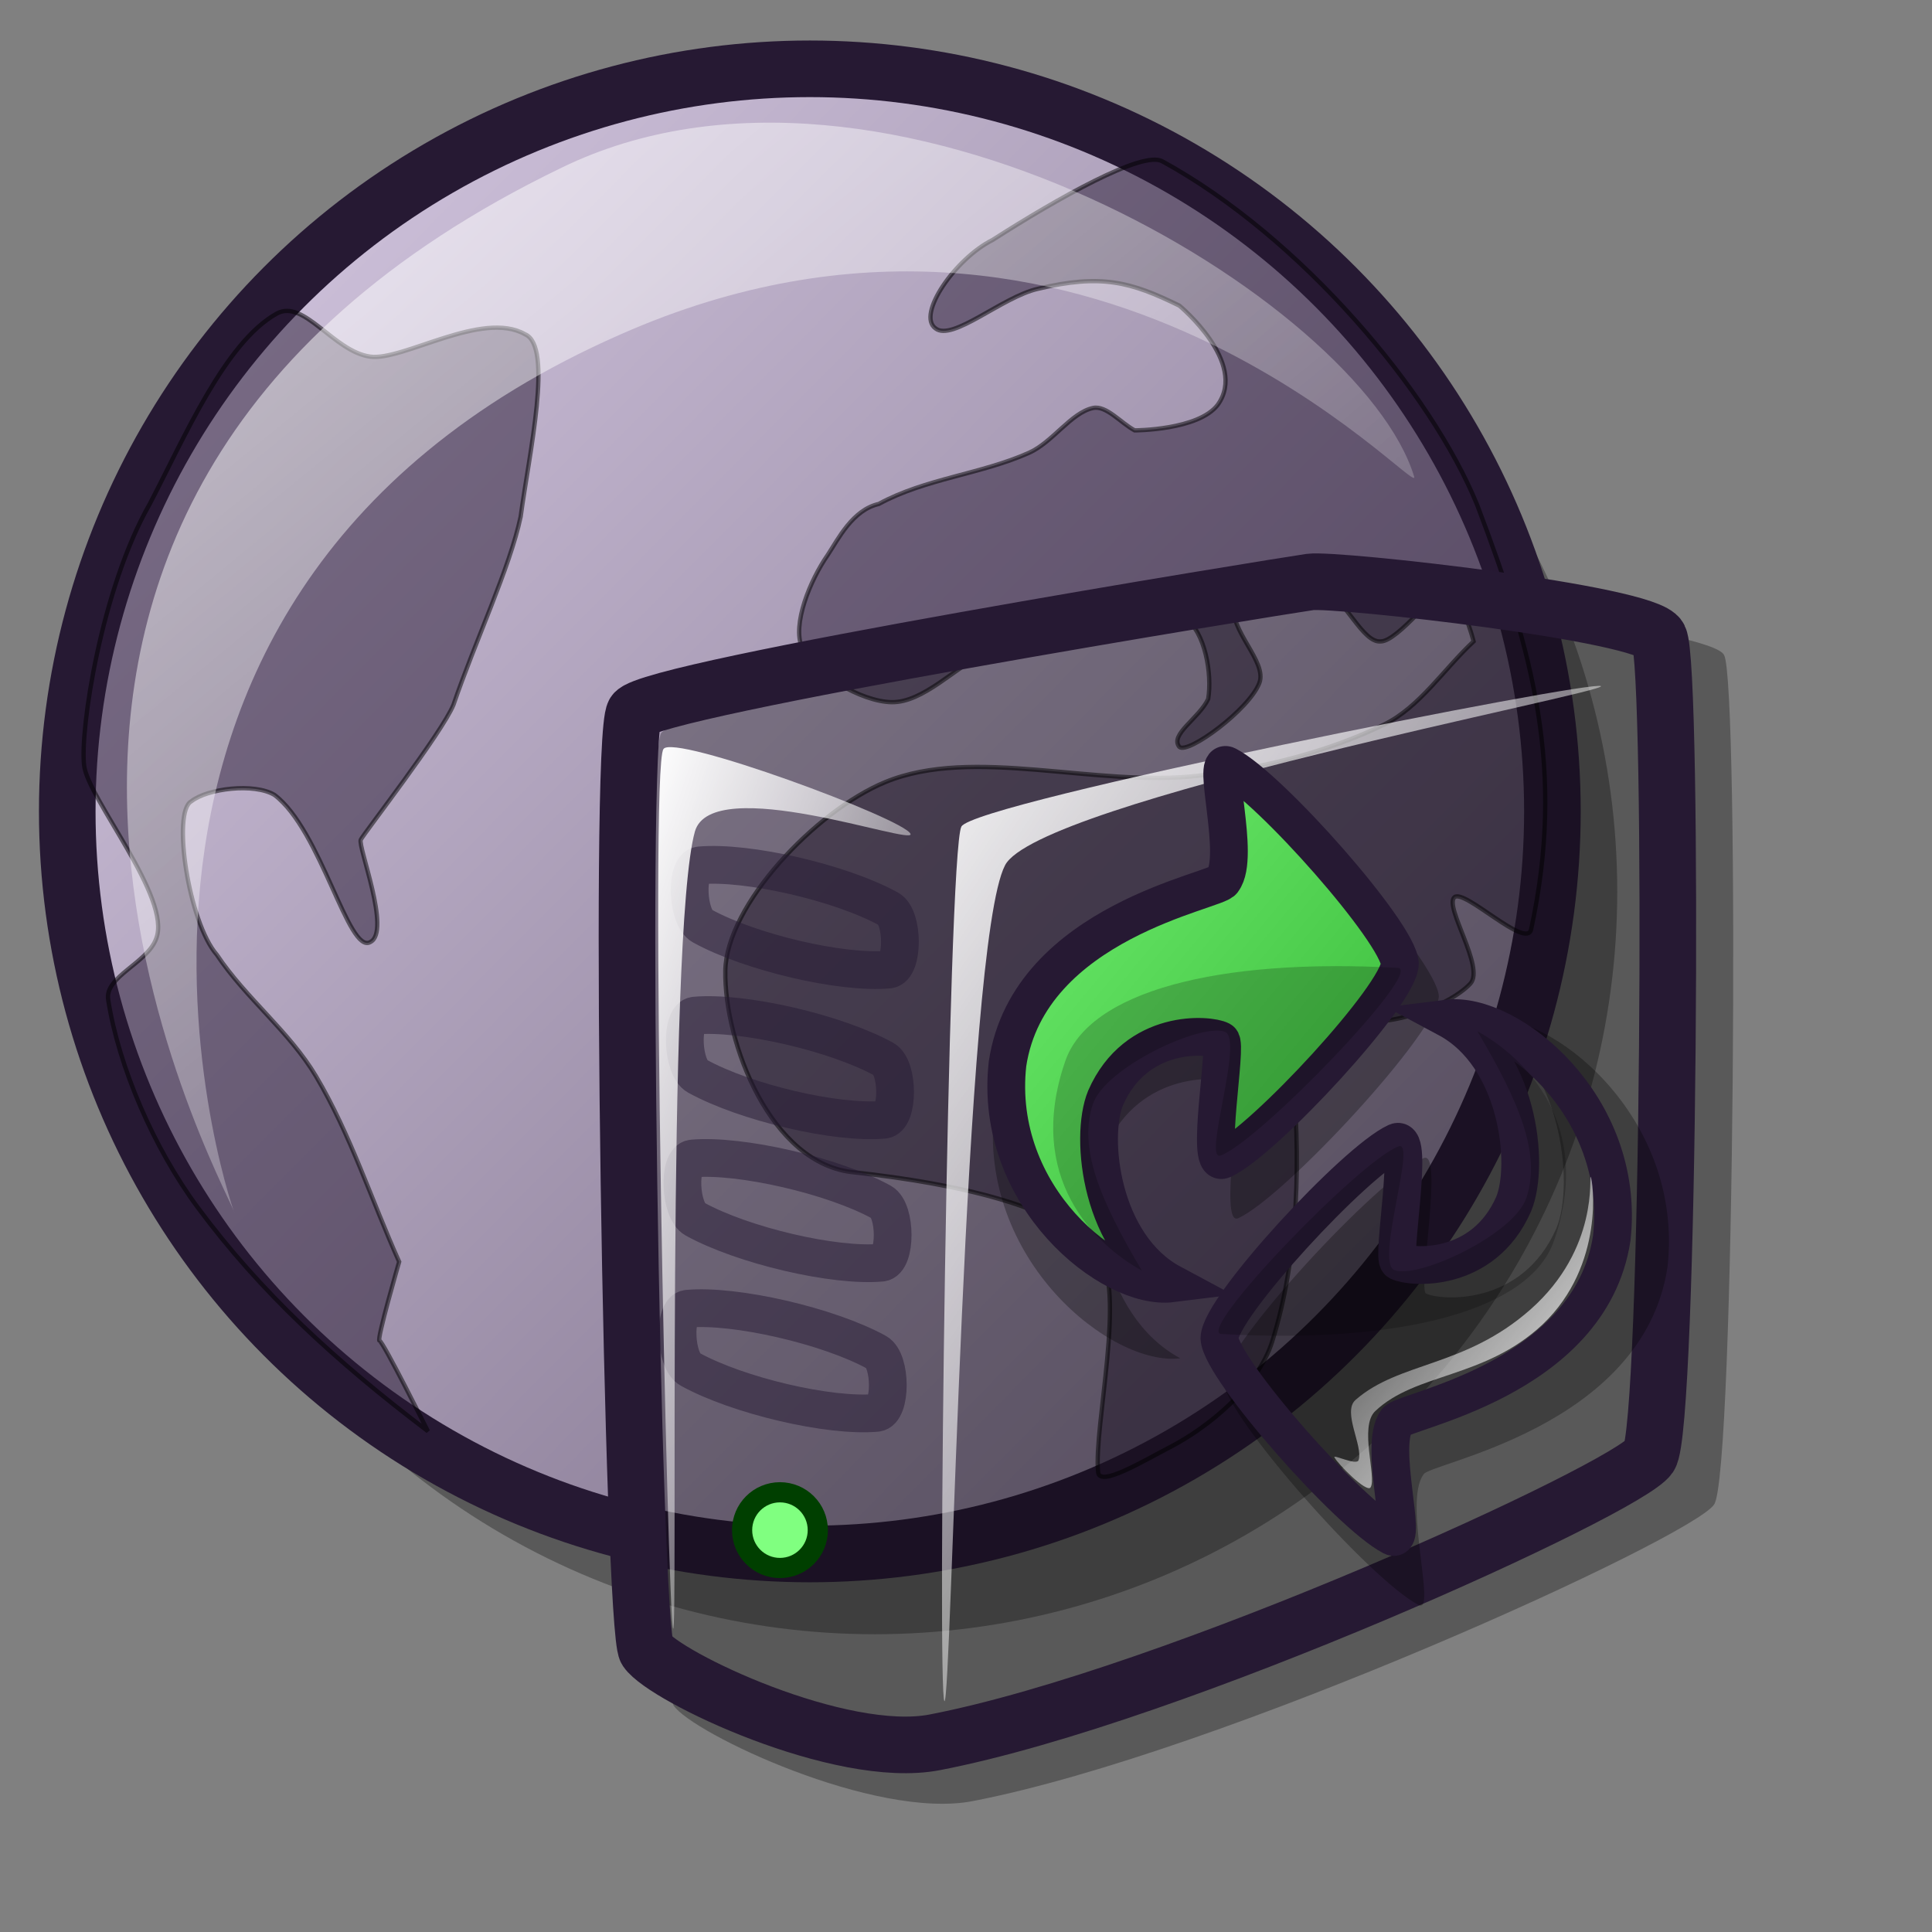 <?xml version="1.0" encoding="UTF-8" standalone="no"?>
<!DOCTYPE svg PUBLIC "-//W3C//DTD SVG 20010904//EN"
"http://www.w3.org/TR/2001/REC-SVG-20010904/DTD/svg10.dtd">
<!-- Created with Inkscape (http://www.inkscape.org/) -->
<svg
   version="1.0"
   x="0"
   y="0"
   width="48pt"
   height="48pt"
   id="svg1"
   sodipodi:version="0.32"
   inkscape:version="0.38.1"
   sodipodi:docname="stock_proxy.svg"
   sodipodi:docbase="/home/ed"
   xmlns="http://www.w3.org/2000/svg"
   xmlns:inkscape="http://www.inkscape.org/namespaces/inkscape"
   xmlns:sodipodi="http://sodipodi.sourceforge.net/DTD/sodipodi-0.dtd"
   xmlns:xlink="http://www.w3.org/1999/xlink">
  <rect width="100%" height="100%" fill="#808080" stroke="none"/>
  <sodipodi:namedview
     id="base"
     pagecolor="#ffffff"
     bordercolor="#666666"
     borderopacity="1.0"
     inkscape:pageopacity="0.0"
     inkscape:pageshadow="2"
     inkscape:zoom="8.0000000"
     inkscape:cx="35.398433"
     inkscape:cy="16.579224"
     inkscape:window-width="793"
     inkscape:window-height="612"
     inkscape:window-x="335"
     inkscape:window-y="314" />
  <defs
     id="defs3">
    <linearGradient
       id="linearGradient1526">
      <stop
         offset="0"
         style="stop-color:#7fff7f;stop-opacity:1;"
         id="stop1528" />
      <stop
         offset="1"
         style="stop-color:#3fbf3f;stop-opacity:1;"
         id="stop1527" />
    </linearGradient>
    <linearGradient
       id="linearGradient570">
      <stop
         style="stop-color:#ffffff;stop-opacity:1;"
         offset="0"
         id="stop571" />
      <stop
         style="stop-color:#ffffff;stop-opacity:0;"
         offset="1"
         id="stop572" />
    </linearGradient>
    <linearGradient
       id="linearGradient563">
      <stop
         style="stop-color:#d9cce6;stop-opacity:1;"
         offset="0"
         id="stop564" />
      <stop
         style="stop-color:#73667f;stop-opacity:1;"
         offset="1"
         id="stop565" />
    </linearGradient>
    <linearGradient
       x1="0"
       y1="0.016"
       x2="0.983"
       y2="0.992"
       id="linearGradient566"
       xlink:href="#linearGradient563" />
    <linearGradient
       x1="-0"
       y1="0.028"
       x2="0.993"
       y2="0.972"
       id="linearGradient569"
       xlink:href="#linearGradient570" />
    <linearGradient
       x1="0.027"
       y1="0.016"
       x2="0.865"
       y2="0.984"
       id="linearGradient573"
       xlink:href="#linearGradient570" />
    <linearGradient
       x1="-0.024"
       y1="0"
       x2="0.918"
       y2="0.961"
       id="linearGradient575"
       xlink:href="#linearGradient570" />
    <linearGradient
       id="linearGradient578"
       xlink:href="#linearGradient570" />
    <linearGradient
       xlink:href="#linearGradient570"
       id="linearGradient1192"
       x1="-0"
       y1="0"
       x2="0.942"
       y2="0.992" />
    <linearGradient
       xlink:href="#linearGradient570"
       id="linearGradient1193" />
    <defs
       id="defs917">
      <linearGradient
         id="linearGradient918">
        <stop
           style="stop-color:#7f7f7f;stop-opacity:1;"
           offset="0"
           id="stop919" />
        <stop
           style="stop-color:#e6e6e6;stop-opacity:1;"
           offset="1"
           id="stop920" />
      </linearGradient>
      <linearGradient
         id="linearGradient921">
        <stop
           style="stop-color:#ffff32;stop-opacity:1;"
           offset="0"
           id="stop922" />
        <stop
           style="stop-color:#ffc500;stop-opacity:1;"
           offset="1"
           id="stop923" />
      </linearGradient>
      <linearGradient
         id="linearGradient924">
        <stop
           style="stop-color:#7fff7f;stop-opacity:1;"
           offset="0"
           id="stop925" />
        <stop
           style="stop-color:#3fbf3f;stop-opacity:1;"
           offset="1"
           id="stop926" />
      </linearGradient>
      <linearGradient
         id="linearGradient927">
        <stop
           style="stop-color:#ffffff;stop-opacity:1;"
           offset="0"
           id="stop928" />
        <stop
           style="stop-color:#d9cce6;stop-opacity:1;"
           offset="1"
           id="stop929" />
      </linearGradient>
      <linearGradient
         id="linearGradient930">
        <stop
           style="stop-color:#ffffff;stop-opacity:1;"
           offset="0"
           id="stop931" />
        <stop
           style="stop-color:#ffffff;stop-opacity:0;"
           offset="1"
           id="stop932" />
      </linearGradient>
      <linearGradient
         id="linearGradient933">
        <stop
           style="stop-color:#d9cce6;stop-opacity:1;"
           offset="0"
           id="stop934" />
        <stop
           style="stop-color:#73667f;stop-opacity:1;"
           offset="1"
           id="stop935" />
      </linearGradient>
      <linearGradient
         xlink:href="#linearGradient584"
         id="linearGradient936"
         x1="-0.007"
         y1="0.008"
         x2="0.979"
         y2="1" />
      <linearGradient
         xlink:href="#linearGradient584"
         id="linearGradient937"
         x1="0.011"
         y1="0.01"
         x2="1.015"
         y2="0.969" />
      <linearGradient
         xlink:href="#linearGradient584"
         id="linearGradient938"
         x1="-0.025"
         y1="0.031"
         x2="0.975"
         y2="0.977" />
      <linearGradient
         xlink:href="#linearGradient578"
         id="linearGradient939"
         x1="0"
         y1="0.023"
         x2="0.986"
         y2="0.977" />
      <linearGradient
         xlink:href="#linearGradient578"
         id="linearGradient940"
         x1="-0"
         y1="0.008"
         x2="1"
         y2="0.992" />
      <linearGradient
         xlink:href="#linearGradient866"
         id="linearGradient941"
         x1="-0.007"
         y1="0.008"
         x2="0.979"
         y2="1" />
      <linearGradient
         xlink:href="#linearGradient884"
         id="linearGradient942"
         x1="-0.17"
         y1="-0.227"
         x2="0.79"
         y2="0.813"
         gradientUnits="objectBoundingBox"
         spreadMethod="pad" />
      <linearGradient
         xlink:href="#linearGradient964"
         id="linearGradient943"
         x1="-0"
         y1="0.031"
         x2="0.982"
         y2="0.992"
         gradientUnits="objectBoundingBox"
         spreadMethod="pad" />
      <linearGradient
         xlink:href="#linearGradient584"
         id="linearGradient944"
         x1="-0.006"
         y1="0.031"
         x2="0.843"
         y2="0.844"
         gradientUnits="objectBoundingBox"
         spreadMethod="pad" />
      <linearGradient
         xlink:href="#linearGradient969"
         id="linearGradient945"
         x1="0.016"
         y1="-0"
         x2="0.984"
         y2="0.992"
         gradientUnits="objectBoundingBox"
         spreadMethod="pad" />
      <linearGradient
         xlink:href="#linearGradient584"
         id="linearGradient946"
         x1="-0"
         y1="0"
         x2="1"
         y2="0"
         gradientUnits="objectBoundingBox"
         spreadMethod="pad" />
      <linearGradient
         xlink:href="#linearGradient884"
         id="linearGradient947"
         x1="-0.015"
         y1="0.058"
         x2="1.029"
         y2="0.96"
         gradientUnits="objectBoundingBox"
         spreadMethod="pad" />
      <linearGradient
         xlink:href="#linearGradient584"
         id="linearGradient948"
         x1="0.006"
         y1="0.023"
         x2="1.487"
         y2="1.359"
         gradientUnits="objectBoundingBox"
         spreadMethod="pad" />
      <linearGradient
         xlink:href="#linearGradient584"
         id="linearGradient949"
         x1="0.004"
         y1="0.015"
         x2="0.983"
         y2="1.015"
         gradientUnits="objectBoundingBox"
         spreadMethod="pad" />
      <linearGradient
         xlink:href="#linearGradient584"
         id="linearGradient950"
         x1="-0.032"
         y1="0.008"
         x2="0.968"
         y2="1"
         gradientUnits="objectBoundingBox"
         spreadMethod="pad" />
      <linearGradient
         xlink:href="#linearGradient584"
         id="linearGradient951"
         x1="-0"
         y1="0.008"
         x2="1"
         y2="0.992"
         gradientUnits="objectBoundingBox"
         spreadMethod="pad" />
    </defs>
    <sodipodi:namedview
       id="namedview952"
       pagecolor="#ffffff"
       bordercolor="#666666"
       borderopacity="1.0"
       inkscape:pageopacity="0.0"
       inkscape:pageshadow="2"
       inkscape:zoom="11.284677"
       inkscape:cx="14.021707"
       inkscape:cy="10.973442"
       inkscape:window-width="640"
       inkscape:window-height="525"
       inkscape:window-x="154"
       inkscape:window-y="386" />
    <defs
       id="defs875">
      <linearGradient
         id="linearGradient969">
        <stop
           style="stop-color:#7f7f7f;stop-opacity:1;"
           offset="0"
           id="stop970" />
        <stop
           style="stop-color:#e6e6e6;stop-opacity:1;"
           offset="1"
           id="stop971" />
      </linearGradient>
      <linearGradient
         id="linearGradient964">
        <stop
           style="stop-color:#ffff32;stop-opacity:1;"
           offset="0"
           id="stop965" />
        <stop
           style="stop-color:#ffc500;stop-opacity:1;"
           offset="1"
           id="stop966" />
      </linearGradient>
      <linearGradient
         id="linearGradient884"
         x1="0"
         y1="0.5"
         x2="1"
         y2="0.5"
         gradientUnits="objectBoundingBox"
         spreadMethod="pad"
         xlink:href="#linearGradient1526" />
      <linearGradient
         id="linearGradient885">
        <stop
           style="stop-color:#ffffff;stop-opacity:1;"
           offset="0"
           id="stop867" />
        <stop
           style="stop-color:#d9cce6;stop-opacity:1;"
           offset="1"
           id="stop868" />
      </linearGradient>
      <linearGradient
         id="linearGradient584">
        <stop
           style="stop-color:#ffffff;stop-opacity:1;"
           offset="0"
           id="stop585" />
        <stop
           style="stop-color:#ffffff;stop-opacity:0;"
           offset="1"
           id="stop586" />
      </linearGradient>
      <linearGradient
         id="linearGradient891">
        <stop
           style="stop-color:#d9cce6;stop-opacity:1;"
           offset="0"
           id="stop579" />
        <stop
           style="stop-color:#73667f;stop-opacity:1;"
           offset="1"
           id="stop580" />
      </linearGradient>
      <linearGradient
         xlink:href="#linearGradient584"
         id="linearGradient581"
         x1="-0.007"
         y1="0.008"
         x2="0.979"
         y2="1" />
      <linearGradient
         xlink:href="#linearGradient584"
         id="linearGradient583"
         x1="0.011"
         y1="0.01"
         x2="1.015"
         y2="0.969" />
      <linearGradient
         xlink:href="#linearGradient584"
         id="linearGradient860"
         x1="-0.025"
         y1="0.031"
         x2="0.975"
         y2="0.977" />
      <linearGradient
         xlink:href="#linearGradient578"
         id="linearGradient897"
         x1="0"
         y1="0.023"
         x2="0.986"
         y2="0.977" />
      <linearGradient
         xlink:href="#linearGradient578"
         id="linearGradient862"
         x1="-0"
         y1="0.008"
         x2="1"
         y2="0.992" />
      <linearGradient
         xlink:href="#linearGradient866"
         id="linearGradient869"
         x1="-0.007"
         y1="0.008"
         x2="0.979"
         y2="1" />
      <linearGradient
         xlink:href="#linearGradient884"
         id="linearGradient883"
         x1="-0.17"
         y1="-0.227"
         x2="0.79"
         y2="0.813"
         gradientUnits="objectBoundingBox"
         spreadMethod="pad" />
      <linearGradient
         xlink:href="#linearGradient964"
         id="linearGradient963"
         x1="-0"
         y1="0.031"
         x2="0.982"
         y2="0.992"
         gradientUnits="objectBoundingBox"
         spreadMethod="pad" />
      <linearGradient
         xlink:href="#linearGradient584"
         id="linearGradient967"
         x1="-0.006"
         y1="0.031"
         x2="0.843"
         y2="0.844"
         gradientUnits="objectBoundingBox"
         spreadMethod="pad" />
      <linearGradient
         xlink:href="#linearGradient969"
         id="linearGradient968"
         x1="0.016"
         y1="-0"
         x2="0.984"
         y2="0.992"
         gradientUnits="objectBoundingBox"
         spreadMethod="pad" />
      <linearGradient
         xlink:href="#linearGradient584"
         id="linearGradient972"
         x1="-0"
         y1="0"
         x2="1"
         y2="0"
         gradientUnits="objectBoundingBox"
         spreadMethod="pad" />
      <linearGradient
         xlink:href="#linearGradient884"
         id="linearGradient1815"
         x1="-0.015"
         y1="0.058"
         x2="1.029"
         y2="0.96"
         gradientUnits="objectBoundingBox"
         spreadMethod="pad" />
      <linearGradient
         xlink:href="#linearGradient584"
         id="linearGradient1816"
         x1="0.006"
         y1="0.023"
         x2="1.487"
         y2="1.359"
         gradientUnits="objectBoundingBox"
         spreadMethod="pad" />
      <linearGradient
         xlink:href="#linearGradient584"
         id="linearGradient1817"
         x1="0.004"
         y1="0.015"
         x2="0.983"
         y2="1.015"
         gradientUnits="objectBoundingBox"
         spreadMethod="pad" />
      <linearGradient
         xlink:href="#linearGradient584"
         id="linearGradient1818"
         x1="-0.032"
         y1="0.008"
         x2="0.968"
         y2="1"
         gradientUnits="objectBoundingBox"
         spreadMethod="pad" />
      <linearGradient
         xlink:href="#linearGradient584"
         id="linearGradient1819"
         x1="-0"
         y1="0.008"
         x2="1"
         y2="0.992"
         gradientUnits="objectBoundingBox"
         spreadMethod="pad" />
    </defs>
    <sodipodi:namedview
       id="namedview910"
       pagecolor="#ffffff"
       bordercolor="#666666"
       borderopacity="1.0"
       inkscape:pageopacity="0.0"
       inkscape:pageshadow="2"
       inkscape:zoom="11.284677"
       inkscape:cx="14.021707"
       inkscape:cy="10.973442"
       inkscape:window-width="640"
       inkscape:window-height="525"
       inkscape:window-x="154"
       inkscape:window-y="386" />
    <sodipodi:namedview
       id="namedview856"
       pagecolor="#ffffff"
       bordercolor="#666666"
       borderopacity="1.0"
       inkscape:pageopacity="0.0"
       inkscape:pageshadow="2"
       inkscape:zoom="6.94653374"
       inkscape:cx="31.2964525"
       inkscape:cy="22.2940622"
       inkscape:window-width="640"
       inkscape:window-height="500"
       inkscape:window-x="69"
       inkscape:window-y="340" />
    <defs
       id="defs857">
      <linearGradient
         id="linearGradient858">
        <stop
           style="stop-color:#ffffff;stop-opacity:1;"
           offset="0"
           id="stop859" />
        <stop
           style="stop-color:#ffffff;stop-opacity:0;"
           offset="1"
           id="stop860" />
      </linearGradient>
      <linearGradient
         id="linearGradient861">
        <stop
           style="stop-color:#d9cce6;stop-opacity:1;"
           offset="0"
           id="stop862" />
        <stop
           style="stop-color:#73667f;stop-opacity:1;"
           offset="1"
           id="stop863" />
      </linearGradient>
      <linearGradient
         x1="0.038"
         y1="0.07"
         x2="0.985"
         y2="0.969"
         id="linearGradient864"
         xlink:href="#linearGradient563" />
      <linearGradient
         x1="0.007"
         y1="0.016"
         x2="0.85"
         y2="0.867"
         id="linearGradient865"
         xlink:href="#linearGradient570" />
      <linearGradient
         x1="0.007"
         y1="0.021"
         x2="0.96"
         y2="0.947"
         id="linearGradient866"
         xlink:href="#linearGradient570" />
      <linearGradient
         x1="0.98"
         y1="0.977"
         x2="0.007"
         y2="0.008"
         id="linearGradient867"
         xlink:href="#linearGradient563" />
      <linearGradient
         x1="-0.007"
         y1="0.008"
         x2="0.921"
         y2="0.922"
         id="linearGradient868"
         xlink:href="#linearGradient570" />
    </defs>
  </defs>
  <ellipse
     cx="286.926"
     cy="278.07"
     rx="278.199"
     ry="278.199"
     transform="matrix(8.842227e-2,0,0,8.842227e-2,3.604,4.95)"
     style="font-size:12;opacity:0.303;fill-rule:evenodd;stroke-width:13.254;"
     id="path1023" />
  <ellipse
     cx="286.926"
     cy="278.07"
     rx="278.199"
     ry="278.199"
     transform="matrix(8.842227e-2,0,0,8.842227e-2,1.456,2.291)"
     style="font-size:12;fill:url(#linearGradient566);fill-rule:evenodd;stroke:#261933;stroke-width:21.205;stroke-dasharray:none;"
     id="path983" />
  <path
     d="M 12.015 12.409 C 12.97 11.88 14.019 13.75 15.31 13.929 C 16.463 14.089 19.267 12.278 20.774 13.14 C 21.772 13.567 20.922 17.326 20.618 19.576 C 20.236 21.382 19.014 23.969 18.249 26.208 C 17.852 27.189 15.091 30.744 14.978 30.97 C 14.865 31.195 16.06 34.208 15.316 34.58 C 14.541 35.038 13.584 30.629 11.932 29.39 C 11.219 28.962 9.575 29.161 8.999 29.616 C 8.313 29.988 8.903 33.89 9.901 35.031 C 10.925 36.565 12.465 37.745 13.399 39.317 C 14.609 41.355 15.354 43.68 16.332 45.861 C 16.332 45.861 15.525 48.645 15.638 48.645 C 15.751 48.645 17.347 51.839 17.347 51.839 C 14.069 49.35 11.43 46.92 9.225 43.943 C 7.67 41.844 6.43 38.964 6.066 36.61 C 5.941 35.805 7.447 35.322 7.758 34.467 C 8.329 33.041 5.338 29.501 5.217 28.345 C 5.068 27.1 5.821 22.119 7.533 19.125 C 8.758 16.786 10.187 13.422 12.015 12.409 z "
     style="font-size:12;opacity:0.504;fill:#261933;fill-rule:evenodd;stroke:#000000;stroke-width:0.114pt;"
     id="path565"
     transform="matrix(0.939,0,0,0.939,-2.113,-1.265)" />
  <path
     d="M 31.448 20.93 C 30.838 21.805 30.186 23.373 30.546 24.201 C 30.938 25.103 32.634 26.1 33.704 26.119 C 34.815 26.138 35.949 24.893 37.089 24.314 C 38.093 23.803 39.061 23.02 40.135 22.847 C 41.393 22.644 43.175 22.58 44.083 23.186 C 44.754 23.633 45.021 25.119 44.873 26.006 C 44.557 26.683 43.502 27.265 43.857 27.698 C 44.168 27.962 46.326 26.372 46.678 25.442 C 46.966 24.68 45.599 23.593 45.775 22.622 C 45.918 21.98 48.262 22.142 49.047 22.283 C 49.694 22.441 50.323 24.047 50.965 23.975 C 51.552 23.975 53.02 22.079 53.179 22.087 C 53.791 22.188 54.236 23.975 54.236 23.975 C 53.183 24.953 52.333 26.295 51.077 26.909 C 49.1 27.874 46.765 28.456 44.534 28.713 C 40.899 29.133 36.59 27.657 33.479 28.939 C 31.024 29.951 27.874 33.282 27.838 35.595 C 27.799 38.133 29.445 42.446 32.398 42.707 C 35.972 43.101 39.707 43.905 40.995 45.552 C 42.001 46.838 40.828 51.686 40.99 53.289 C 41.051 53.82 42.598 52.879 43.519 52.404 C 44.929 51.676 46.636 50.238 47.129 48.681 C 48.065 45.726 48.17 42.061 47.806 38.866 C 47.493 36.12 44.767 31.15 45.098 30.857 C 45.406 30.586 47.82 36.08 49.723 37.174 C 50.828 37.809 53.363 36.873 54.123 36.046 C 54.641 35.482 53.192 33.329 53.559 33 C 53.907 32.689 56.115 34.869 56.267 34.129 C 57.477 28.508 56.339 24.358 54.36 19.154 C 52.741 15.183 48.151 9.715 43.25 7.035 C 42.56 6.654 39.569 8.339 37.261 9.816 C 35.946 10.474 34.578 12.457 35.254 12.933 C 35.85 13.403 37.615 11.817 38.865 11.536 C 41.105 11 42.146 11.291 43.857 12.13 C 43.857 12.13 46.283 14.138 45.211 15.627 C 44.53 16.529 42.278 16.53 42.278 16.53 C 41.789 16.267 41.279 15.641 40.811 15.74 C 40.038 15.904 39.386 16.948 38.555 17.32 C 36.866 18.076 34.892 18.23 33.253 19.125 C 32.326 19.339 31.828 20.353 31.448 20.93 z "
     style="font-size:12;opacity:0.5;fill:#261933;fill-rule:evenodd;stroke:#000000;stroke-width:0.114pt;"
     id="path566"
     transform="matrix(0.939,0,0,0.939,-2.113,-1.265)" />
  <path
     d="M 10.509 44.098 C 10.161 43.052 -3.051 19.39 22.061 7.264 C 33.447 1.713 50.268 12.003 52.139 18.161 C 52.428 19.093 40.759 5.793 24.132 13.148 C 2.483 22.662 10.815 45.014 10.509 44.098 z "
     style="font-size:12;opacity:0.7;fill:url(#linearGradient569);fill-rule:evenodd;stroke-width:0.1pt;"
     id="path984"
     transform="matrix(0.939,0,0,0.939,-2.113,-1.265)" />
  <path
     d="M 22.316,56.5 C 22.939,57.417 28.98,60.29 32.223,59.664 C 40.469,58.07 56.045,50.939 56.781,49.84 C 57.473,48.891 57.623,22.641 57.114,21.702 C 56.734,20.862 46.037,19.668 45.126,19.787 C 43.955,19.954 22.45,23.442 21.9,24.282 C 21.326,25.211 21.843,55.765 22.316,56.5 z "
     style="font-size:12;opacity:0.303;fill-rule:evenodd;stroke-width:12.5;"
     id="path716" />
  <path
     d="M 21.415,54.668 C 22.016,55.551 27.839,58.321 30.964,57.717 C 38.913,56.181 53.928,49.308 54.638,48.248 C 55.305,47.333 55.449,22.029 54.959,21.124 C 54.592,20.314 44.281,19.164 43.403,19.278 C 42.274,19.44 21.544,22.801 21.013,23.612 C 20.461,24.506 20.959,53.96 21.415,54.668 z "
     style="font-size:12;fill:url(#linearGradient566);fill-rule:evenodd;stroke:#261933;stroke-width:1.875;stroke-dasharray:none;"
     id="path616" />
  <path
     d="M 31.285,56.353 C 31.039,56.134 31.395,28.218 31.847,27.383 C 32.247,26.577 52.786,22.509 53.033,22.729 C 53.267,22.937 34.353,26.555 33.292,28.667 C 31.923,31.296 31.521,56.563 31.285,56.353 z "
     style="font-size:12;opacity:0.99;fill:url(#linearGradient575);fill-rule:evenodd;stroke:none;stroke-width:0.103pt;"
     id="path618" />
  <path
     style="font-size:12;opacity:0.296;fill-rule:evenodd;stroke-width:18.75;"
     d="M 49.076,33.725 C 51.348,33.442 55.792,36.978 55.239,41.967 C 54.431,47.326 47.276,48.466 47.155,48.847 C 46.476,49.746 47.598,53.48 46.995,53.168 C 45.384,52.333 40.579,46.892 40.512,45.727 C 40.525,44.571 45.613,39.072 47.155,38.366 C 47.827,38.058 46.97,42.702 47.235,42.847 C 47.664,43.075 50.408,43.317 51.558,40.686 C 52.174,39.196 51.728,35.146 49.076,33.725 z "
     id="path1515"
     sodipodi:nodetypes="cccccccsc" />
  <path
     d="M 23.341,24.173 C 23.395,24.011 36.864,21.041 43.644,20.482 C 46.601,20.238 52.604,21.607 52.551,21.766 C 52.497,21.928 46.381,21.193 43.323,21.445 C 36.644,21.995 23.288,24.332 23.341,24.173 z "
     style="font-size:12;opacity:0.99;fill:url(#linearGradient569);fill-rule:evenodd;stroke:none;stroke-width:0.103pt;"
     id="path619" />
  <ellipse
     cx="410.205"
     cy="422.409"
     rx="11.72"
     ry="11.72"
     transform="matrix(0.107,0,0,0.107,-18.055,5.49)"
     style="font-size:12;fill:#80ff80;fill-rule:evenodd;stroke:#003f00;stroke-width:6.25;stroke-linecap:round;stroke-linejoin:round;"
     id="path722" />
  <path
     d="M 23.18,28.667 C 22.69,28.712 22.759,30.397 23.26,30.673 C 24.845,31.547 27.875,32.26 29.44,32.118 C 29.934,32.073 29.936,30.385 29.44,30.112 C 27.85,29.235 24.749,28.525 23.18,28.667 z "
     style="font-size:12;opacity:0.498;fill:none;fill-rule:evenodd;stroke:#261933;stroke-width:1.25;stroke-dasharray:none;"
     id="path712" />
  <path
     d="M 23.02,33.643 C 22.529,33.687 22.598,35.372 23.1,35.649 C 24.685,36.523 27.714,37.236 29.279,37.093 C 29.774,37.048 29.776,35.361 29.279,35.087 C 27.689,34.211 24.589,33.5 23.02,33.643 z "
     style="font-size:12;opacity:0.498;fill:none;fill-rule:evenodd;stroke:#261933;stroke-width:1.25;stroke-dasharray:none;"
     id="path713" />
  <path
     d="M 22.939,38.377 C 22.449,38.422 22.518,40.107 23.02,40.384 C 24.605,41.257 27.634,41.97 29.199,41.828 C 29.694,41.783 29.695,40.096 29.199,39.822 C 27.609,38.945 24.509,38.235 22.939,38.377 z "
     style="font-size:12;opacity:0.498;fill:none;fill-rule:evenodd;stroke:#261933;stroke-width:1.25;stroke-dasharray:none;"
     id="path714" />
  <path
     d="M 22.779,43.353 C 22.288,43.397 22.358,45.083 22.859,45.359 C 24.444,46.233 27.473,46.946 29.038,46.803 C 29.533,46.759 29.535,45.071 29.038,44.797 C 27.448,43.921 24.348,43.21 22.779,43.353 z "
     style="font-size:12;opacity:0.498;fill:none;fill-rule:evenodd;stroke:#261933;stroke-width:1.25;stroke-dasharray:none;"
     id="path715" />
  <path
     d="M 22.297,53.946 C 22.115,53.469 21.509,25.457 21.977,24.815 C 22.284,24.284 29.972,27.128 30.162,27.624 C 30.32,28.037 23.583,25.578 23.02,27.544 C 22.069,30.939 22.463,54.379 22.297,53.946 z "
     style="font-size:12;opacity:0.99;fill:url(#linearGradient573);fill-rule:evenodd;stroke:none;stroke-width:0.103pt;"
     id="path617" />
  <path
     style="font-size:12;opacity:0.296;fill-rule:evenodd;stroke-width:18.75;"
     d="M 39.099,44.995 C 36.826,45.278 32.383,41.742 32.936,36.754 C 33.744,31.394 40.899,30.254 41.02,29.873 C 41.699,28.974 40.577,25.24 41.18,25.552 C 42.791,26.387 47.596,31.829 47.663,32.993 C 47.649,34.149 42.562,39.648 41.02,40.354 C 40.347,40.662 41.205,36.018 40.94,35.873 C 40.511,35.645 37.767,35.403 36.617,38.034 C 36.001,39.524 36.447,43.574 39.099,44.995 z "
     id="path739"
     sodipodi:nodetypes="cccccccsc" />
  <path
     style="font-size:12;fill:url(#linearGradient583);fill-rule:evenodd;stroke-width:1pt;"
     d="M 34.07,37.814 C 34.002,37.728 33.586,34.9 35.668,32.923 C 37.594,31.125 39.85,31.342 41.206,30.058 C 41.747,29.545 41.151,27.866 41.359,27.533 C 41.484,27.334 42.47,28.334 42.558,28.531 C 42.603,28.633 41.826,28.25 41.759,28.431 C 41.593,28.882 42.304,30.037 41.859,30.428 C 40.407,31.701 38.245,31.502 36.067,33.422 C 33.781,35.443 34.135,37.894 34.07,37.814 z "
     id="path956"
     sodipodi:nodetypes="cssssssss" />
  <path
     style="font-size:12;fill:url(#linearGradient883);fill-rule:evenodd;stroke:#261933;stroke-width:1.898;stroke-dasharray:none;"
     d="M 13.81,27.626 C 10.767,28.005 4.817,23.271 5.557,16.589 C 6.639,9.412 16.221,7.885 16.383,7.374 C 17.293,6.17 15.79,1.169 16.598,1.588 C 18.756,2.705 25.191,9.993 25.28,11.553 C 25.262,13.101 18.449,20.466 16.383,21.411 C 15.483,21.823 16.631,15.604 16.276,15.411 C 15.702,15.104 12.027,14.781 10.487,18.304 C 9.662,20.3 10.259,25.723 13.81,27.626 z "
     id="path735"
     sodipodi:nodetypes="cccccccsc"
     transform="matrix(0.659,0,0,0.659,29.713,24.308)" />
  <path
     style="font-size:12;opacity:0.202;fill-rule:evenodd;stroke-width:0.965pt;"
     d="M 12.31,26.983 C 10.152,23.342 9.131,20.803 9.844,18.625 C 10.453,16.767 15.313,14.511 16.49,14.982 C 17.457,15.368 15.338,21.544 16.276,21.197 C 18.232,20.473 26.542,11.829 25.173,11.767 C 16.112,11.26 9.622,12.968 8.451,16.482 C 6.439,22.334 9.973,25.699 12.31,26.983 z "
     id="path737"
     sodipodi:nodetypes="csssssc"
     transform="matrix(0.659,0,0,0.659,29.713,24.308)" />
  <path
     style="font-size:12;fill:url(#linearGradient583);fill-rule:evenodd;stroke-width:1pt;"
     d="M 6.615,19.666 C 6.51,19.535 5.88,15.241 9.04,12.24 C 11.964,9.51 15.39,9.839 17.448,7.89 C 18.27,7.112 17.365,4.562 17.681,4.057 C 17.87,3.754 19.367,5.273 19.5,5.572 C 19.569,5.727 18.389,5.145 18.287,5.421 C 18.035,6.105 19.115,7.859 18.439,8.452 C 16.235,10.385 12.952,10.083 9.646,12.998 C 6.175,16.066 6.712,19.788 6.615,19.666 z "
     id="path742"
     sodipodi:nodetypes="cssssssss"
     transform="matrix(0.659,0,0,0.659,29.713,24.308)" />
  <rect
     style="font-size:12;fill:#808080;fill-rule:evenodd;stroke-width:1pt;"
     id="rect630"
     width="0"
     height="4.526"
     x="62.141"
     y="-58.161"
     transform="matrix(0.659,0,0,0.659,29.713,24.308)" />
  <rect
     style="font-size:12;fill:#808080;fill-rule:evenodd;stroke-width:1pt;"
     id="rect957"
     width="0"
     height="2.981"
     x="70.644"
     y="-13.448"
     transform="translate(-28.726,-6.187)" />
  <path
     style="font-size:12;fill:url(#linearGradient883);fill-rule:evenodd;stroke:#261933;stroke-width:1.898;stroke-dasharray:none;"
     d="M 13.81,27.626 C 10.767,28.005 4.817,23.271 5.557,16.589 C 6.639,9.412 16.221,7.885 16.383,7.374 C 17.293,6.17 15.79,1.169 16.598,1.588 C 18.756,2.705 25.191,9.993 25.28,11.553 C 25.262,13.101 18.449,20.466 16.383,21.411 C 15.483,21.823 16.631,15.604 16.276,15.411 C 15.702,15.104 12.027,14.781 10.487,18.304 C 9.662,20.3 10.259,25.723 13.81,27.626 z "
     id="path1510"
     sodipodi:nodetypes="cccccccsc"
     transform="matrix(-0.659,0,0,-0.659,57.054,51.945)" />
  <path
     style="font-size:12;opacity:0.202;fill-rule:evenodd;stroke-width:0.965pt;"
     d="M 12.31,26.983 C 10.152,23.342 9.131,20.803 9.844,18.625 C 10.453,16.767 15.313,14.511 16.49,14.982 C 17.457,15.368 15.338,21.544 16.276,21.197 C 18.232,20.473 26.542,11.829 25.173,11.767 C 16.112,11.26 9.622,12.968 8.451,16.482 C 6.439,22.334 9.973,25.699 12.31,26.983 z "
     id="path1511"
     sodipodi:nodetypes="csssssc"
     transform="matrix(-0.659,0,0,-0.659,57.054,51.945)" />
  <path
     style="font-size:12;fill:url(#linearGradient583);fill-rule:evenodd;stroke-width:1pt;"
     d="M 6.615,19.666 C 6.51,19.535 5.88,15.241 9.04,12.24 C 11.964,9.51 15.39,9.839 17.448,7.89 C 18.27,7.112 17.365,4.562 17.681,4.057 C 17.87,3.754 19.367,5.273 19.5,5.572 C 19.569,5.727 18.389,5.145 18.287,5.421 C 18.035,6.105 19.115,7.859 18.439,8.452 C 16.235,10.385 12.952,10.083 9.646,12.998 C 6.175,16.066 6.712,19.788 6.615,19.666 z "
     id="path1512"
     sodipodi:nodetypes="cssssssss"
     transform="matrix(-0.659,0,0,-0.659,57.054,51.945)" />
  <rect
     style="font-size:12;fill:#808080;fill-rule:evenodd;stroke-width:1pt;"
     id="rect1513"
     width="0"
     height="4.526"
     x="62.141"
     y="-58.161"
     transform="matrix(-0.659,0,0,-0.659,57.054,51.945)" />
  <rect
     style="font-size:12;fill:#808080;fill-rule:evenodd;stroke-width:1pt;"
     id="rect1514"
     width="0"
     height="2.981"
     x="70.644"
     y="-13.448"
     transform="matrix(-1,0,0,-1,115.494,82.441)" />
</svg>
